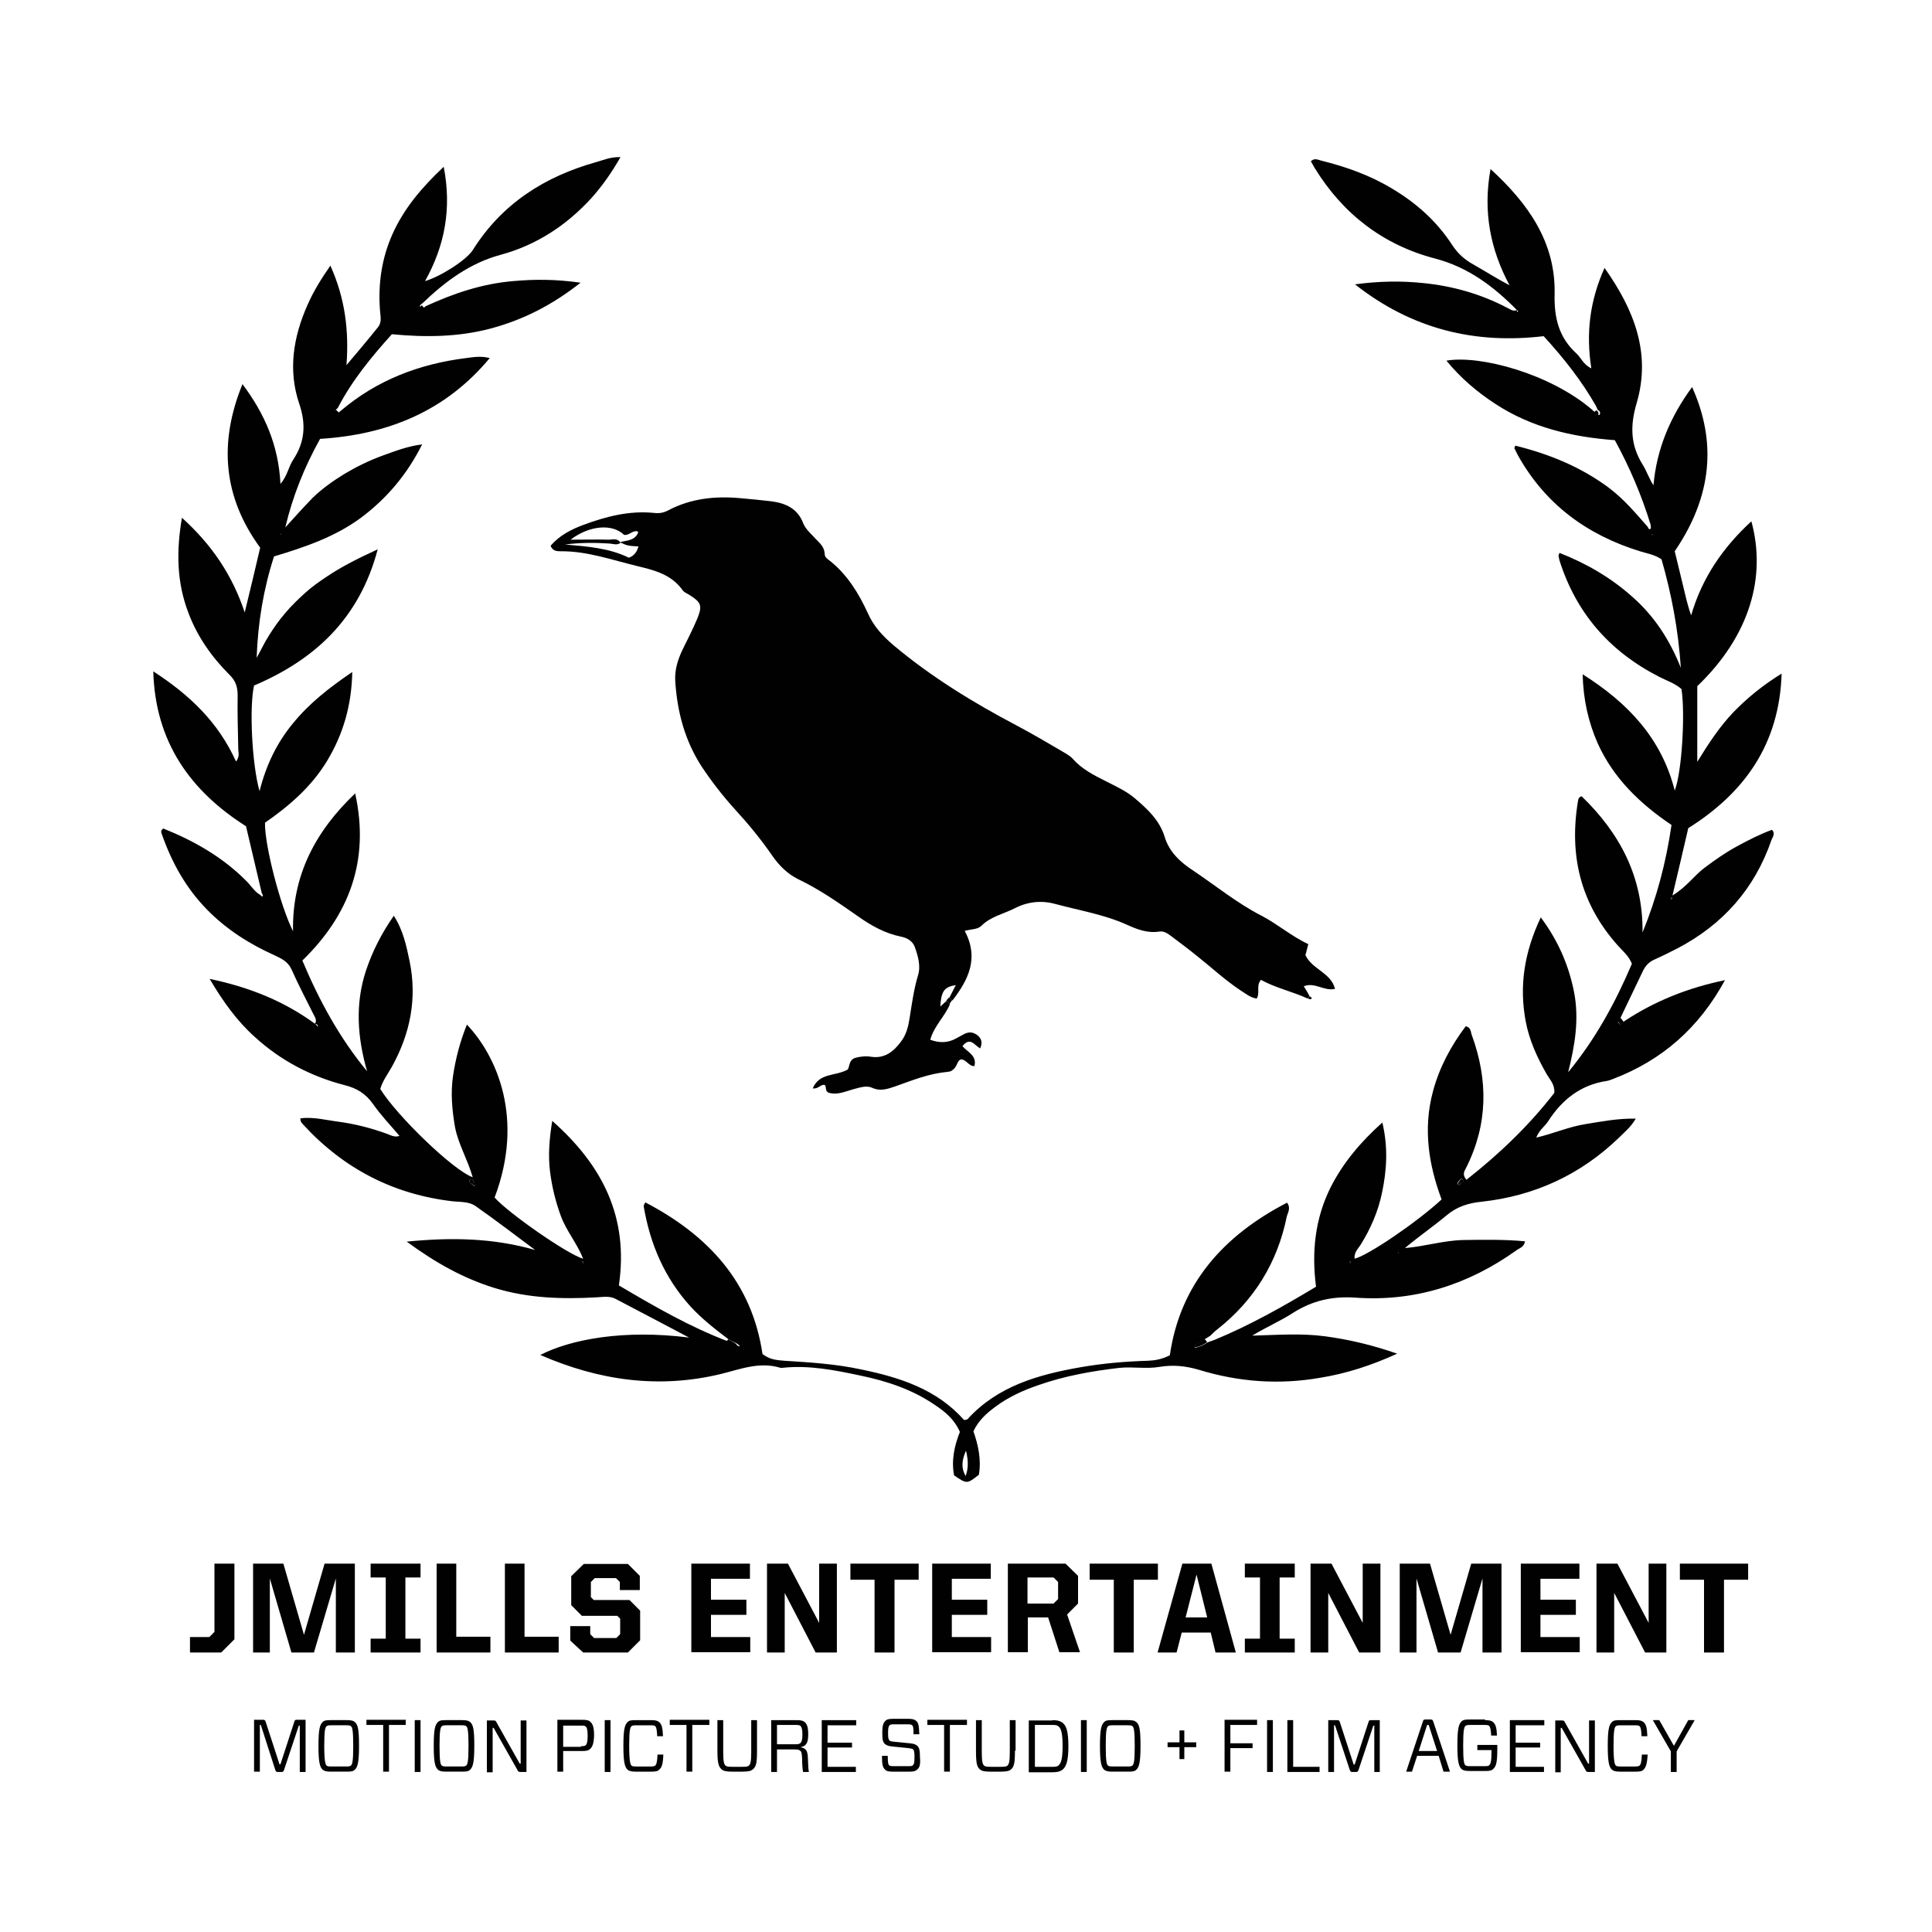 <?xml version="1.0" encoding="utf-8"?>
<!-- Generator: Adobe Illustrator 25.4.1, SVG Export Plug-In . SVG Version: 6.00 Build 0)  -->
<svg version="1.1" id="Layer_1" xmlns="http://www.w3.org/2000/svg" xmlns:xlink="http://www.w3.org/1999/xlink" x="0px" y="0px"
	 viewBox="0 0 600 600" style="enable-background:new 0 0 600 600;" xml:space="preserve">
<style type="text/css">
	.st0{fill:#010101;}
</style>
<g>
	<path class="st0" d="M59,508.4h6l1.6-1.6v-21.2h6.2v23.5l-4.1,4.1H59V508.4z"/>
	<path class="st0" d="M78.7,485.6H88l6.4,22.1l6.4-22.1h9.4v27.6h-5.9v-23l-6.8,23h-7l-6.7-23v23h-5.2V485.6z"/>
	<path class="st0" d="M115.1,508.9h4.7v-19h-4.7v-4.3h15.5v4.3h-4.7v19h4.7v4.3h-15.5V508.9z"/>
	<path class="st0" d="M135.5,485.6h6.2v22.7h10.6v4.9h-16.7V485.6z"/>
	<path class="st0" d="M156.7,485.6h6.2v22.7h10.6v4.9h-16.7V485.6z"/>
	<path class="st0" d="M177.1,509.5V505h6.2v2.5l1.2,1.2h6.9l1.2-1.2v-4.8l-0.9-0.9h-11l-3.3-3.3v-9l3.9-3.8h13.7l3.7,3.7v4.4h-6.2
		v-2.5l-1.2-1.2h-6.6l-1.2,1.2v4.7l0.9,0.9h11.1l3.3,3.3v9.2l-3.8,3.8h-13.9L177.1,509.5z"/>
	<path class="st0" d="M214.7,485.6h18.2v4.7h-12.1v6.5h11v4.7h-11v6.9H233v4.7h-18.3V485.6z"/>
	<path class="st0" d="M238.2,485.6h6.5l9.7,18.4v-18.4h5.5v27.6h-6.6l-9.6-18.5v18.5h-5.5V485.6z"/>
	<path class="st0" d="M271.6,490.6h-7.5v-5h21.2v5h-7.5v22.6h-6.2V490.6z"/>
	<path class="st0" d="M289.5,485.6h18.2v4.7h-12.1v6.5h11v4.7h-11v6.9h12.2v4.7h-18.3V485.6z"/>
	<path class="st0" d="M313,485.6h17.9l3.9,3.8v8.6l-3.4,3.4l4,11.7H329l-3.5-10.8h-6.3v10.8H313V485.6z M327.2,498l1.4-1.4v-5.3
		l-1.4-1.4h-8.1v8.1H327.2z"/>
	<path class="st0" d="M345.9,490.6h-7.5v-5h21.2v5h-7.5v22.6h-6.2V490.6z"/>
	<path class="st0" d="M367.2,485.6h9l7.6,27.6h-6.3L376,507h-9l-1.6,6.2h-5.9L367.2,485.6z M368.2,502.3h6.7l-3.3-13.3L368.2,502.3z
		"/>
	<path class="st0" d="M386.6,508.9h4.7v-19h-4.7v-4.3h15.5v4.3h-4.7v19h4.7v4.3h-15.5V508.9z"/>
	<path class="st0" d="M407,485.6h6.5l9.7,18.4v-18.4h5.5v27.6h-6.6l-9.6-18.5v18.5H407V485.6z"/>
	<path class="st0" d="M434.7,485.6h9.4l6.4,22.1l6.4-22.1h9.4v27.6h-5.9v-23l-6.8,23h-7l-6.7-23v23h-5.2V485.6z"/>
	<path class="st0" d="M472.3,485.6h18.2v4.7h-12.1v6.5h11v4.7h-11v6.9h12.2v4.7h-18.3V485.6z"/>
	<path class="st0" d="M495.8,485.6h6.5l9.7,18.4v-18.4h5.5v27.6h-6.6l-9.6-18.5v18.5h-5.5V485.6z"/>
	<path class="st0" d="M529.2,490.6h-7.5v-5h21.2v5h-7.5v22.6h-6.2V490.6z"/>
</g>
<g>
	<path class="st0" d="M94.9,550.3h-1.8v-14.4h-0.3l-4.6,13.8c-0.2,0.5-0.3,0.6-0.8,0.6h-1.1c-0.5,0-0.6-0.1-0.8-0.6L81,535.7h-0.3
		v14.5h-1.8v-16.1h2.8c0.5,0,0.7,0.2,0.8,0.6l4.3,13.2h0.3l4.3-13.2c0.1-0.5,0.3-0.6,0.8-0.6h2.7V550.3z"/>
	<path class="st0" d="M107.7,534.2c1.5,0,2,0.2,2.5,0.6c0.9,0.8,1.3,2,1.3,7.4c0,5.4-0.5,6.6-1.3,7.4c-0.5,0.5-1.1,0.6-2.5,0.6h-5
		c-1.4,0-2-0.2-2.5-0.6c-0.8-0.8-1.3-2-1.3-7.4c0-5.5,0.5-6.6,1.3-7.4c0.5-0.5,1.1-0.6,2.5-0.6H107.7z M101.4,548.3
		c0.2,0.2,0.5,0.3,1.5,0.3h4.6c1,0,1.2-0.1,1.5-0.3c0.4-0.4,0.7-1.2,0.7-6.1c0-4.9-0.3-5.8-0.7-6.1c-0.2-0.2-0.5-0.3-1.5-0.3h-4.6
		c-1,0-1.2,0.1-1.5,0.3c-0.4,0.4-0.7,1.2-0.7,6.1C100.7,547.1,101.1,548,101.4,548.3z"/>
	<path class="st0" d="M120.8,535.7v14.5H119v-14.5h-5.2v-1.6H126v1.6H120.8z"/>
	<path class="st0" d="M128.8,550.3v-16.1h1.8v16.1H128.8z"/>
	<path class="st0" d="M143.5,534.2c1.5,0,2,0.2,2.5,0.6c0.9,0.8,1.3,2,1.3,7.4c0,5.4-0.5,6.6-1.3,7.4c-0.5,0.5-1.1,0.6-2.5,0.6h-5
		c-1.4,0-2-0.2-2.5-0.6c-0.8-0.8-1.3-2-1.3-7.4c0-5.5,0.5-6.6,1.3-7.4c0.5-0.5,1.1-0.6,2.5-0.6H143.5z M137.2,548.3
		c0.2,0.2,0.5,0.3,1.5,0.3h4.6c1,0,1.2-0.1,1.5-0.3c0.4-0.4,0.7-1.2,0.7-6.1c0-4.9-0.3-5.8-0.7-6.1c-0.2-0.2-0.5-0.3-1.5-0.3h-4.6
		c-1,0-1.2,0.1-1.5,0.3c-0.4,0.4-0.7,1.2-0.7,6.1C136.5,547.1,136.8,548,137.2,548.3z"/>
	<path class="st0" d="M163.6,550.3h-1.9c-0.6,0-0.8-0.1-1-0.6l-7.4-13.1H153v13.8h-1.8v-16.1h2c0.6,0,0.8,0.1,1,0.6l7.2,12.8h0.3
		v-13.4h1.8V550.3z"/>
	<path class="st0" d="M183.2,543.2c-0.5,0.5-1.3,0.6-2.5,0.6h-5.8v6.4h-1.8v-16.1h7.7c1.2,0,2,0.1,2.5,0.6c0.7,0.6,1.2,1.5,1.2,4.3
		C184.4,541.7,183.9,542.6,183.2,543.2z M180.4,542.3c0.9,0,1.3-0.1,1.5-0.3c0.3-0.3,0.6-0.9,0.6-2.9c0-2.1-0.3-2.7-0.6-2.9
		c-0.3-0.3-0.7-0.3-1.5-0.3h-5.5v6.6H180.4z"/>
	<path class="st0" d="M187.8,550.3v-16.1h1.8v16.1H187.8z"/>
	<path class="st0" d="M204.7,549.6c-0.5,0.5-1.1,0.6-2.5,0.6h-4.8c-1.4,0-2-0.2-2.5-0.6c-0.8-0.8-1.3-2-1.3-7.4
		c0-5.5,0.5-6.6,1.3-7.4c0.5-0.5,1.1-0.6,2.5-0.6h4.8c1.4,0,2,0.2,2.5,0.6c0.8,0.7,1.1,1.7,1.2,4.4h-1.8c-0.1-2.2-0.3-2.8-0.6-3.1
		c-0.2-0.2-0.5-0.3-1.5-0.3h-4.4c-1,0-1.2,0.1-1.5,0.3c-0.4,0.4-0.7,1.2-0.7,6.1c0,4.9,0.4,5.8,0.7,6.1c0.2,0.2,0.5,0.3,1.5,0.3h4.4
		c1,0,1.2-0.1,1.5-0.3c0.3-0.3,0.6-0.9,0.7-3.4h1.8C205.9,548,205.5,548.9,204.7,549.6z"/>
	<path class="st0" d="M215,535.7v14.5h-1.8v-14.5h-5.2v-1.6h12.3v1.6H215z"/>
	<path class="st0" d="M235.1,543.7c0,3.9-0.3,4.9-1.2,5.7c-0.6,0.6-1.5,0.8-3.3,0.8h-3.3c-1.8,0-2.7-0.2-3.3-0.8
		c-0.8-0.8-1.2-1.8-1.2-5.7v-9.5h1.8v9.9c0,3.2,0.3,3.8,0.7,4.2c0.3,0.3,0.7,0.4,2.3,0.4h2.8c1.5,0,1.9-0.1,2.2-0.4
		c0.4-0.4,0.7-1,0.7-4.2v-9.9h1.8V543.7z"/>
	<path class="st0" d="M248.5,543.7c-0.3-0.3-0.8-0.4-1.8-0.4h-5.4v7h-1.8v-16.1h8.1c1.1,0,1.9,0.2,2.4,0.7c0.6,0.6,1,1.4,1,3.8
		c0,2.8-0.8,3.6-2.4,3.9v0c1.6,0.4,2.2,0.8,2.3,3.4c0.1,1.9,0.1,3.3,0.3,4.3h-1.8c-0.2-1.1-0.3-2.6-0.3-4.2
		C249,544.4,248.9,544,248.5,543.7z M247.2,541.7c0.8,0,1.2-0.2,1.4-0.4c0.3-0.3,0.6-0.8,0.6-2.6c0-1.8-0.3-2.4-0.6-2.7
		c-0.2-0.2-0.6-0.3-1.4-0.3h-5.9v6H247.2z"/>
	<path class="st0" d="M265.8,550.3h-10.6v-16.1h10.7v1.6H257v5.4h7.6v1.5H257v6h8.8V550.3z"/>
	<path class="st0" d="M284.9,549.5c-0.5,0.5-1.1,0.7-2.3,0.7h-5.5c-1.2,0-1.9-0.2-2.3-0.7c-0.6-0.6-0.9-1.3-0.9-4.2h1.8
		c0,2.3,0.2,2.7,0.4,2.9c0.2,0.2,0.5,0.3,1.3,0.3h4.9c0.8,0,1.1-0.1,1.3-0.4c0.3-0.3,0.4-0.9,0.4-2.5c0-1.5-0.1-1.9-0.4-2.3
		c-0.3-0.2-0.6-0.3-1.4-0.4l-5-0.5c-1.3-0.1-1.9-0.4-2.4-0.8c-0.6-0.6-0.8-1.3-0.8-3.4c0-2,0.2-3,0.9-3.7c0.4-0.5,1.1-0.7,2.3-0.7h5
		c1.2,0,1.9,0.2,2.4,0.7c0.6,0.6,0.8,1.3,0.9,4.1h-1.8c0-2.1-0.1-2.5-0.4-2.8c-0.3-0.2-0.6-0.3-1.3-0.3h-4.5c-0.8,0-1.1,0.1-1.3,0.4
		c-0.3,0.3-0.4,1-0.4,2.4c0,1.4,0.1,1.8,0.4,2.2c0.3,0.3,0.6,0.3,1.4,0.4l5,0.5c1.2,0.1,1.9,0.4,2.3,0.8c0.6,0.6,0.8,1.4,0.8,3.5
		C285.9,548,285.6,548.9,284.9,549.5z"/>
	<path class="st0" d="M295,535.7v14.5h-1.8v-14.5h-5.2v-1.6h12.3v1.6H295z"/>
	<path class="st0" d="M315.2,543.7c0,3.9-0.3,4.9-1.1,5.7c-0.6,0.6-1.5,0.8-3.3,0.8h-3.3c-1.8,0-2.7-0.2-3.3-0.8
		c-0.8-0.8-1.1-1.8-1.1-5.7v-9.5h1.8v9.9c0,3.2,0.3,3.8,0.7,4.2c0.3,0.3,0.7,0.4,2.3,0.4h2.8c1.5,0,1.9-0.1,2.2-0.4
		c0.4-0.4,0.7-1,0.7-4.2v-9.9h1.8V543.7z"/>
	<path class="st0" d="M326.8,534.2c1.7,0,2.6,0.3,3.4,1c1,0.9,1.6,2.7,1.6,7.1c0,4.3-0.6,6.1-1.6,7.1c-0.8,0.7-1.7,1-3.4,1h-7.3
		v-16.1H326.8z M328.9,536.3c-0.5-0.5-0.9-0.6-2-0.6h-5.5v13h5.5c1.1,0,1.6-0.1,2-0.6c0.6-0.6,1.1-1.9,1.1-5.9
		C330,538.2,329.5,536.9,328.9,536.3z"/>
	<path class="st0" d="M335.7,550.3v-16.1h1.8v16.1H335.7z"/>
	<path class="st0" d="M350.4,534.2c1.5,0,2,0.2,2.5,0.6c0.9,0.8,1.3,2,1.3,7.4c0,5.4-0.5,6.6-1.3,7.4c-0.5,0.5-1.1,0.6-2.5,0.6h-5
		c-1.4,0-2-0.2-2.5-0.6c-0.8-0.8-1.3-2-1.3-7.4c0-5.5,0.5-6.6,1.3-7.4c0.5-0.5,1.1-0.6,2.5-0.6H350.4z M344.1,548.3
		c0.2,0.2,0.5,0.3,1.5,0.3h4.6c1,0,1.2-0.1,1.5-0.3c0.4-0.4,0.7-1.2,0.7-6.1c0-4.9-0.3-5.8-0.7-6.1c-0.2-0.2-0.5-0.3-1.5-0.3h-4.6
		c-1,0-1.2,0.1-1.5,0.3c-0.4,0.4-0.7,1.2-0.7,6.1C343.4,547.1,343.7,548,344.1,548.3z"/>
	<path class="st0" d="M367.8,541.1h3.7v1.5h-3.7v3.7h-1.5v-3.7h-3.7v-1.5h3.7v-3.7h1.5V541.1z"/>
	<path class="st0" d="M382.1,535.7v5.7h6.9v1.5h-6.9v7.3h-1.8v-16.1h10.1v1.6H382.1z"/>
	<path class="st0" d="M393.5,550.3v-16.1h1.8v16.1H393.5z"/>
	<path class="st0" d="M401.6,548.7h8.2v1.6h-10v-16.1h1.8V548.7z"/>
	<path class="st0" d="M428.6,550.3h-1.8v-14.4h-0.3l-4.6,13.8c-0.2,0.5-0.3,0.6-0.8,0.6h-1.1c-0.5,0-0.6-0.1-0.8-0.6l-4.6-13.9h-0.3
		v14.5h-1.8v-16.1h2.8c0.5,0,0.7,0.2,0.8,0.6l4.3,13.2h0.3l4.3-13.2c0.1-0.5,0.3-0.6,0.8-0.6h2.7V550.3z"/>
	<path class="st0" d="M446.8,545.3h-6.7l-1.6,4.9h-1.8l5.2-15.6c0.1-0.5,0.3-0.6,0.9-0.6h1.4c0.6,0,0.7,0.1,0.9,0.6l5.2,15.6h-2
		L446.8,545.3z M440.6,543.8h5.7l-2.6-8.1h-0.5L440.6,543.8z"/>
	<path class="st0" d="M461.2,534.2c1.4,0,2,0.2,2.5,0.6c0.8,0.8,1.1,1.7,1.2,4.2h-1.8c-0.1-1.9-0.3-2.6-0.6-3
		c-0.2-0.2-0.5-0.3-1.4-0.3h-4.5c-1,0-1.2,0.1-1.5,0.3c-0.4,0.4-0.7,1.2-0.7,6.1c0,4.9,0.3,5.8,0.7,6.1c0.2,0.2,0.5,0.3,1.5,0.3h4.5
		c1,0,1.2-0.1,1.4-0.3c0.4-0.4,0.7-1.1,0.7-4.2v-0.5h-4.4v-1.6h6.2v1.3c0,4.3-0.4,5.4-1.3,6.2c-0.5,0.5-1.1,0.6-2.5,0.6h-4.8
		c-1.4,0-2-0.2-2.5-0.6c-0.8-0.8-1.3-2-1.3-7.4c0-5.5,0.5-6.6,1.3-7.4c0.5-0.5,1.1-0.6,2.6-0.6H461.2z"/>
	<path class="st0" d="M479.5,550.3h-10.6v-16.1h10.7v1.6h-8.9v5.4h7.6v1.5h-7.6v6h8.8V550.3z"/>
	<path class="st0" d="M495.3,550.3h-1.9c-0.6,0-0.8-0.1-1-0.6l-7.4-13.1h-0.3v13.8H483v-16.1h2c0.6,0,0.8,0.1,1,0.6l7.2,12.8h0.3
		v-13.4h1.8V550.3z"/>
	<path class="st0" d="M510.4,549.6c-0.5,0.5-1.1,0.6-2.5,0.6h-4.8c-1.4,0-2-0.2-2.5-0.6c-0.8-0.8-1.3-2-1.3-7.4
		c0-5.5,0.5-6.6,1.3-7.4c0.5-0.5,1.1-0.6,2.5-0.6h4.8c1.4,0,2,0.2,2.5,0.6c0.8,0.7,1.1,1.7,1.2,4.4h-1.8c-0.1-2.2-0.3-2.8-0.6-3.1
		c-0.2-0.2-0.5-0.3-1.5-0.3h-4.4c-1,0-1.2,0.1-1.5,0.3c-0.4,0.4-0.7,1.2-0.7,6.1c0,4.9,0.4,5.8,0.7,6.1c0.2,0.2,0.5,0.3,1.5,0.3h4.4
		c1,0,1.2-0.1,1.5-0.3c0.3-0.3,0.6-0.9,0.7-3.4h1.8C511.5,548,511.1,548.9,510.4,549.6z"/>
	<path class="st0" d="M520.7,543.9v6.4h-1.8v-6.4l-5.6-9.7h2l4.5,7.9h0.1l4.4-7.9h2L520.7,543.9z"/>
</g>
<g>
	<path class="st0" d="M226.2,415.9c-4.1-3.1-8.2-6.3-11.7-10.1c-8.1-8.9-12.6-19.4-14.6-31.2c0-0.3,0.2-0.6,0.5-1.2
		c19.5,10.2,33.1,24.8,36.4,47.1c2.3,1.8,4.5,1.9,6.9,2.1c8,0.5,15.9,1,23.8,2.7c12.1,2.5,23.5,6.2,31.9,15.7c0.6-0.1,1-0.1,1.1-0.3
		c9.4-10.3,22-13.8,35.1-16.1c6.9-1.2,13.9-1.8,20.8-2c2.2-0.1,4.3-0.4,6.9-1.7c3.2-22.2,16.7-37.2,36.4-47.4
		c1.3,1.7,0.2,3.1-0.1,4.4c-2.9,14.2-10.1,25.9-21.5,34.9c-0.8,0.6-1.5,1.3-2.2,2c-0.6,0.4-1.2,0.8-1.8,1.1
		c-1.1,0.9-2.8,1.1-3.2,2.8c-0.3,0.1-0.6,0.1-0.5,0.1c-0.1,0.1,0.1-0.1,0.4-0.2c1.5-0.2,2.9-0.8,4.2-1.7c0.7-0.3,1.4-0.5,2.2-0.8
		c10.9-4.5,21.2-10.3,31.5-16.5c-1.4-10.9-0.3-21.1,4.5-30.8c3.9-7.7,9.3-14.1,16.1-20.2c1.8,7.6,1.4,14.7-0.1,21.8
		c-1.2,5.8-3.5,11.1-6.6,16.1c-0.8,1.3-2.2,2.5-1.9,4.4c4.3-1.1,19.3-11.3,27-18.4c-4-10.7-5.8-21.9-2.7-33.5
		c2-7.5,5.6-14.2,10.2-20.3c1.7,0.4,1.5,1.8,1.9,2.8c5.1,14,5,27.7-1.8,41.2c-0.5,1-1.3,2,0.1,3.7c10.2-8,19.5-16.9,27.3-27
		c0.2-2.6-1.3-4-2.3-5.7c-3-5.2-5.5-10.7-6.6-16.6c-2-10.8-0.5-21.2,4.7-32.2c5.3,7.1,8.6,14.6,10.3,23c1.7,8.5,0.3,16.8-1.8,25.1
		c8.5-10.3,14.7-21.7,19.8-33.7c-1-2.5-2.9-4-4.4-5.7c-11.6-13-15.2-28.1-12.3-45.1c0.1-0.5,0.3-1,1.1-1.2
		c11.9,11.5,19.1,25.1,18.9,42.3c4.4-10.8,7.3-21.7,9-33.4c-9.8-6.6-18-14.5-22.9-25.3c-2.9-6.6-4.5-13.5-4.7-21.5
		c14.1,8.9,24.5,19.9,28.6,36.1c2.2-5.6,3.3-23.7,2.1-31.5c-2-1.8-4.6-2.6-6.9-3.8c-15.3-7.8-25.8-19.7-31-36.2
		c-0.1-0.5-0.2-1-0.3-1.4c0-0.1,0.1-0.3,0.3-0.9c8.4,3.3,16,7.7,22.7,13.7c6.7,5.9,11.5,13.2,15,22c-0.8-11.9-2.9-22.9-6-33.7
		c-2.2-1.5-4.5-1.8-6.7-2.5c-16.5-5.1-29.4-14.6-37.9-29.8c-0.4-0.7-0.7-1.5-1.1-2.2c0-0.1,0.1-0.3,0.3-0.8
		c10.5,2.6,20.4,6.6,29.2,13.2c4.6,3.5,8.2,7.8,11.9,12c0.2,0.4,0.4,1,0.9,0.6c0.2-0.2,0-0.9,0-1.3c-2.8-9.1-6.5-17.8-11.1-26.2
		c-13.3-1-25.8-3.9-37-11.2c-5.7-3.7-10.9-8.1-15.3-13.5c10.4-1.8,32.1,4,45.2,15.2c0.3,0.3,0.6,0.6,1,0.8c0.4,0.3,0.6,1.1,1.4,0.8
		c0.3-0.7,0-1.2-0.6-1.5c-0.2-0.4-0.4-0.9-0.6-1.3c-4.4-7.7-9.8-14.6-16.2-21.6c-21.1,2.5-40.7-2-58.6-16.1c7.6-1,14.3-1.1,21.1-0.4
		c9.2,0.9,18,3.4,26.2,7.7c1,0.5,2,1.3,3.2,0.6c-0.3,0.3-0.3,0.6,0,0.7c0,0,0.1-0.2,0.1-0.3c0.2-0.6,0,0.2-0.3-0.3
		c-7.2-7.3-15.1-13.3-25.4-16c-16.1-4.2-28.6-13.8-37.4-28.1c-0.4-0.7-0.8-1.4-1.2-2.1c1.2-1.2,2.3-0.4,3.3-0.2
		c7.6,1.9,15,4.5,21.8,8.6c7.6,4.5,14,10.2,18.8,17.6c1.7,2.6,3.8,4.5,6.5,6c3.7,2.1,7.3,4.4,11.3,6.5c-6-11.2-8.3-23-5.9-36.1
		c11.8,10.8,20.2,22.8,19.9,38.7c-0.2,7.5,1.3,13.6,6.8,18.6c1.4,1.3,2.1,3.4,4.6,4.6c-1.7-10.9-0.5-20.9,4.1-31.2
		c9.2,13,14.5,26.5,10,41.9c-2.1,7.1-2,13.1,1.9,19.3c1.2,1.9,1.9,4.2,3.3,6.3c1-11.4,5.3-21.4,12-30.5c6.4,14.3,7.9,31.5-5.4,51
		c0.8,3.2,1.6,6.5,2.4,9.9c0.8,3.3,1.5,6.7,2.7,10c3.4-11.7,9.9-21.1,18.7-29.2c4.7,17.1-0.4,35.5-16.8,51.2c0,3.7,0,7.6,0,11.6
		c0,4,0,7.9,0,11.9c3.4-5.5,6.8-10.8,11.3-15.5c4.4-4.5,9.2-8.4,14.9-11.9c-0.7,21.9-11.5,37-29,48c-1.6,6.9-3.1,13.4-4.9,20.9
		c4.3-2.6,6.6-6,9.7-8.4c3.3-2.5,6.7-4.9,10.4-6.9c3.5-1.9,7-3.7,10.8-5.1c1.2,1.3,0.1,2.3-0.2,3.3c-5.2,15-15,26.1-29.1,33.5
		c-2.4,1.2-4.7,2.4-7.2,3.5c-1.6,0.7-2.7,1.8-3.5,3.4c-2.3,4.8-4.6,9.6-6.9,14.4c-0.2,0.5-0.4,0.9-0.6,1.4c-0.2,0.2-0.6,0.6-0.5,0.7
		c0.3,0.7,0.8,0.3,1.2,0c0.3-0.3,0.7-0.5,1-0.8c9.4-6.2,19.6-10.3,31.2-12.7c-8.1,14.9-19.6,24.9-34.8,30.7
		c-0.6,0.2-1.2,0.5-1.9,0.6c-8.1,1.2-13.9,5.8-18.2,12.5c-1,1.6-2.8,2.7-3.7,5.1c5.5-1.3,10.2-3.4,15.3-4.2c5-0.8,10-1.8,15.6-1.7
		c-1.5,2.6-3.5,4.2-5.2,5.9c-11.9,11.5-26.2,18.1-42.6,19.9c-4.1,0.4-7.7,1.5-10.9,4.2c-4.2,3.5-8.7,6.6-13,10.2
		c6.2-0.5,12.1-2.4,18.3-2.5c6.3-0.1,12.6-0.2,19,0.4c-0.3,1.9-1.8,2.1-2.8,2.9c-14.9,10.6-31.5,15.9-49.8,14.6
		c-7.2-0.5-13.4,0.9-19.4,4.7c-4,2.6-8.5,4.5-12.7,7.1c7.6-0.2,15.1-0.8,22.6,0.2c7.4,1,14.7,2.7,22.4,5.4c-8.1,3.7-15.9,6.2-24,7.5
		c-12.7,2.2-25.2,1.3-37.6-2.5c-4.1-1.2-8-1.6-12.2-0.9c-4,0.7-8.2-0.1-12.4,0.3c-8.6,1-17.1,2.5-25.3,5.4
		c-4.7,1.6-9.3,3.7-13.3,6.7c-2.7,2-5.2,4.2-6.8,7.6c1.5,4.3,2.5,8.8,1.7,13.5c-3.7,2.9-3.7,2.9-7.7,0.2c-0.9-4.7,0.1-9.2,1.8-13.5
		c-1.7-3.9-4.6-6.3-7.8-8.4c-7-4.8-14.9-7.4-23.1-9.1c-8-1.7-16-3.3-24.3-2.4c-0.2,0-0.3,0-0.5,0c-6.5-2-12.4,0.4-18.5,1.9
		c-19.4,4.7-38,2-56.1-5.9c9.3-4.8,25.8-8,46.2-5.4c-7.8-4.1-15.3-8.1-22.8-12c-1.9-1-3.9-0.6-5.9-0.5c-10.7,0.6-21.3,0.3-31.7-2.9
		c-9.7-3-18.3-7.8-27.3-14.4c14.1-1.4,27-1.1,39.9,2.6c-6.2-4.6-12.3-9.3-18.6-13.7c-1.9-1.3-4.5-1.2-6.8-1.4
		c-18.5-2.1-34-10.1-46.6-23.8c-0.4-0.5-1-0.9-0.9-2c4.1-0.5,8.1,0.6,12.1,1.1c5.1,0.7,10.1,2,15,3.8c1.2,0.5,2.4,1.1,3.8,0.5
		c0,0-0.1,0.1-0.1,0.1c-2.8-3.3-5.8-6.4-8.3-10c-2.3-3.2-5.1-4.9-8.8-5.8c-10.4-2.7-19.8-7.6-27.8-14.9c-5.6-5-9.9-11-14.1-18.1
		c12.4,2.6,23.1,6.9,32.8,14c0.3,0.3,0.7,0.7,1,1c0.6,0.2,0.1-0.7,0.3-0.1c0,0.1,0.1,0.3,0,0.3c-0.3,0.2-0.4,0.1-0.4-0.3
		c-0.1-0.6-0.4-1-1.1-0.8c0.9-1.2,0.1-2.2-0.4-3.2c-2.3-4.6-4.7-9.2-6.8-13.9c-1.1-2.4-3.1-3.3-5.2-4.3c-7.8-3.5-14.9-8-20.9-14.1
		c-6.7-6.8-11.1-14.8-14.2-23.7c-0.2-0.5-0.3-1,0.5-1.6c9.5,3.8,18.5,8.9,25.9,16.4c1.4,1.4,2.4,3.2,4.2,4.2
		c0.2,0.2,0.4,0.5,0.5,0.7c0.5-0.4,0.3-0.8,0-1.2c-1.6-6.8-3.2-13.6-4.9-20.8c-17.2-10.9-28.2-26.1-28.8-48.1
		c11.1,7.2,20.1,15.6,25.7,28c1.1-1.4,0.8-2.6,0.7-3.6c-0.1-5.7-0.3-11.3-0.2-17c0-2.5-0.6-4.4-2.4-6.2
		c-5.6-5.6-10.1-11.9-12.9-19.4c-3.6-9.4-3.8-19-2-29.5c9.2,8.3,15.6,17.7,19.5,29.4c1.6-6.6,3.2-13.2,4.8-20.1
		c-11.4-15.6-13-32.4-5.5-50.8c6.9,9.2,11.2,19,11.8,31c2.2-2.6,2.5-5.4,4-7.6c3.6-5.5,4-11,1.8-17.4c-3.5-10.4-1.8-20.7,2.6-30.6
		c1.8-4.1,4.1-7.9,7.1-12.2c4.6,10.2,5.8,20.3,5,30.9c3.3-3.9,6.6-7.8,9.8-11.8c1.3-1.6,0.7-3.5,0.6-5.3c-0.6-8.1,0.5-15.9,3.8-23.4
		c3.6-8.1,9.1-14.6,16-21.1c2.5,12.9,0.4,24.4-5.8,35.5c4.8-1.4,12.8-6.5,14.8-9.6c9.1-14.5,22.4-22.9,38.5-27.4
		c2.2-0.6,4.3-1.6,7.4-1.5c-2.8,4.9-5.7,9-9.1,12.8c-7.7,8.4-17,14.5-28,17.5c-9.7,2.6-17.3,8.3-24.3,15c-0.4,0.4-1.2,0.6-0.8,1.5
		c0.7,0.3,1.2,0,1.7-0.5c8.7-4,17.6-7,27.2-7.8c6.6-0.6,13.2-0.6,20.9,0.5c-8.9,7-17.8,11.5-27.8,14.2c-10.1,2.7-20.4,2.8-30.8,1.8
		c-6.4,7.1-12.4,14.4-16.8,22.9c-0.6,0.5-1.1,1-0.2,1.8c0.4-0.3,0.7-0.6,1.1-0.9c11.3-9.6,24.5-14.6,39-16.4c2.3-0.3,4.6-0.7,7.3,0
		c-13.9,16.7-31.9,23.8-52.7,25.1c-4.9,8.8-8.5,17.8-10.8,27.5c2.8-3.1,5.6-6.2,8.5-9.2c3-2.9,6.4-5.3,10-7.5
		c3.7-2.2,7.6-4.1,11.7-5.6c3.9-1.4,7.7-2.9,12.3-3.5c-4.7,9.4-11,16.8-19,22.8c-8,5.9-17.3,9.1-27,12c-3.3,10.2-5,20.6-5.4,31.5
		c1.3-2.3,2.4-4.7,3.8-6.9c1.5-2.4,3.1-4.7,5-6.9c1.9-2.3,4.1-4.4,6.3-6.4c2.1-1.9,4.4-3.5,6.8-5.1c2.4-1.6,4.8-3,7.3-4.3
		c2.4-1.3,5-2.5,8.4-4.1c-5.7,21.6-19.6,34.3-38.4,42.3c-1.5,6.5-0.7,24.3,1.7,32.8c2.1-8.3,5.5-15.2,10.5-21.2
		c5-6.1,11.1-10.9,18.3-15.8c-0.2,10.3-2.8,19.2-7.7,27.4c-4.9,8.2-11.9,14.2-19.4,19.4c-0.2,6.6,4.7,25.8,8.7,33.7
		c-0.3-17.2,6.8-30.9,19.3-42.8c4.6,20.9-1.9,37.8-16.4,51.9c5.3,12.6,11.6,24.1,20.1,34.4c-3-10.5-3.8-20.9-0.3-31.4
		c2-5.9,4.7-11.3,8.6-16.9c2.9,4.5,3.9,9.3,4.9,14.1c2.4,11.6,0.2,22.5-5.5,32.8c-1.3,2.3-2.9,4.4-3.6,6.9
		c5.2,8.4,22.7,25.3,28.7,27.4c-1.6-5.6-4.5-10.3-5.5-15.6c-0.9-5.3-1.4-10.6-0.6-15.9c0.8-5.4,2.2-10.7,4.3-15.9
		c9.3,9.8,17.9,29.2,8.6,53.7c4.1,4.7,22.7,17.7,27.5,19c-1.9-4.8-5.2-8.6-6.9-13.2c-1.7-4.6-2.8-9.2-3.4-14c-0.6-5-0.2-10,0.7-15.6
		c15.6,13.8,23.8,29.9,20.7,51.1c11,6.5,21.9,12.8,33.7,17.3c1.3,0.9,2.7,1.4,4.2,1.7c0.2,0.1,0.5,0.1,0.5,0.1c-0.1,0-0.4,0-0.7-0.1
		C229,417,227.4,416.7,226.2,415.9z M453.7,367.6c0.4-0.3,1.2-0.7,0.5-1.3c-0.6-0.6-0.9,0.4-1.3,0.6c-0.2,0.4-0.5,0.9,0.1,1.2
		C453.2,368.2,453.5,367.8,453.7,367.6z M146.5,367.7c0.2,0.2,0.6,0.6,0.7,0.6c0.6-0.3,0.3-0.8,0.1-1.2c-0.4-0.3-0.6-1.3-1.3-0.7
		C145.3,366.9,146.1,367.3,146.5,367.7z M299.9,458.4c0.8-2.3,0.9-4.6,0.1-7.9C298.5,453.9,298.6,456.2,299.9,458.4z M434.2,389.2
		l0.2-0.2l-0.3,0L434.2,389.2z M181.3,392c-0.1-0.1-0.2-0.2-0.3-0.3c-0.1,0.1-0.2,0.2-0.3,0.3c0.1,0.1,0.3,0.2,0.4,0.3
		C181.2,392.2,181.3,392.1,181.3,392z M419.6,392c-0.1-0.1-0.2-0.2-0.3-0.3c-0.1,0.1-0.2,0.2-0.3,0.3c0.1,0.1,0.3,0.2,0.4,0.3
		C419.4,392.2,419.5,392.1,419.6,392z M519.5,279c-0.1-0.1-0.2-0.2-0.3-0.3c-0.1,0.1-0.3,0.2-0.3,0.3c0,0.1,0.1,0.2,0.2,0.3
		C519.2,279.2,519.4,279.1,519.5,279z M513.1,166.2l0.2-0.3l-0.3,0L513.1,166.2z M87.2,165.7l-0.2,0.3l0.3,0L87.2,165.7z"/>
	<path class="st0" d="M406.1,310.1c-4.8-2.2-10-3.3-14.5-5.8c-1.6,1.9-0.2,3.9-1.3,5.8c-1.9-0.2-3.4-1.5-5-2.5
		c-4.7-3.1-8.9-7-13.3-10.5c-2.7-2.2-5.5-4.3-8.3-6.4c-1.1-0.8-2.2-1.6-3.6-1.4c-3.7,0.6-7-0.7-10.1-2.1c-7.1-3.2-14.6-4.4-22-6.4
		c-4.2-1.2-8.6-0.9-12.7,1.2c-3.5,1.8-7.6,2.6-10.5,5.5c-1.2,1.2-3.1,1-5.2,1.6c4.5,8.4,1.2,15.1-3.8,21.6c-0.3-0.3-0.7-0.6-1-0.8
		c0.7-1.4,1.4-2.7,2.1-4.1l-0.1-0.3l0.2,0.4c-3.8,0.6-4.7,1.8-5,7c-0.2,0-0.5-0.1-0.5-0.1c0,0,0.2,0,0.4-0.1
		c0.7-0.6,1.4-1.3,2.1-1.9c0.3,0.4,0.7,0.7,1,1.1c-1.6,3.8-4.9,6.7-6.1,11c2.9,1.1,5.6,1,8.2-0.5c0.7-0.4,1.5-0.8,2.2-1.2
		c1.3-0.7,2.5-0.8,3.8,0c1.6,1,2.2,2.4,1.3,4.4c-1.7-0.9-3.1-3.8-5.5-0.7c1.5,1.8,4.6,2.9,3.7,6.2c-1.8,0-2.4-2-4.1-2.1
		c-1.5,0.4-0.9,2.3-3.1,3.6c0.4-0.1-0.4,0.2-1.2,0.3c-5.7,0.5-10.9,2.6-16.2,4.5c-2.4,0.8-4.6,1.6-7.2,0.4c-1.8-0.8-3.9,0-5.9,0.5
		c-2.5,0.7-5,1.9-7.7,1c-1-0.6-0.5-1.6-1-2.3c-1.2-0.5-2,1.3-3.8,1c2.1-4.9,6.9-3.7,10.8-5.8c0.7-0.7,0.3-3.1,2.5-3.7
		c1.6-0.4,3.2-0.6,4.9-0.3c4.1,0.6,6.9-1.6,9.2-4.7c1.7-2.2,2.3-4.8,2.7-7.4c0.7-4.4,1.3-8.9,2.6-13.2c0.9-2.9,0-6-1-8.8
		c-0.6-1.7-2.2-2.8-4.2-3.2c-5-1-9.3-3.4-13.4-6.3c-6-4.2-12-8.4-18.7-11.6c-3.4-1.7-5.9-4.3-8-7.3c-3.5-5.1-7.4-9.8-11.6-14.4
		c-3.8-4.2-7.3-8.7-10.4-13.4c-5.2-8.1-7.5-17-8.1-26.4c-0.2-3.5,0.8-6.6,2.2-9.6c1.6-3.3,3.3-6.5,4.7-9.9c1.6-4,1.1-5-2.6-7.3
		c-0.7-0.4-1.6-0.8-2-1.4c-3.5-4.9-8.7-6.2-14.1-7.5c-7.9-1.9-15.6-4.7-23.9-4.6c-1.1,0-2.4-0.1-3-1.7c2.7-3.2,6.4-5.1,10.2-6.5
		c7-2.6,14.3-4.5,22-3.7c1.6,0.2,3-0.1,4.3-0.8c7-3.7,14.6-4.5,22.3-3.8c3.3,0.3,6.6,0.6,9.9,1c4.4,0.6,8,2.3,9.7,6.7
		c0.7,1.8,2.1,3,3.3,4.3c1.4,1.6,3.3,2.8,3.4,5.3c0,1.1,1,1.7,1.8,2.3c5.3,4.3,8.8,10,11.6,16.1c1.8,4.1,4.6,7.1,8,10
		c11.8,9.9,24.9,17.9,38.4,25c4.7,2.5,9.3,5.2,13.9,7.9c1.1,0.7,2.4,1.3,3.3,2.3c2.8,3.2,6.5,5.1,10.3,7c3.1,1.6,6.3,3,9,5.3
		c3.9,3.3,7.7,6.8,9.3,12c1.4,4.7,4.9,7.9,8.9,10.5c7,4.7,13.6,10.1,21.2,14c5,2.6,9.3,6.4,14.5,8.8c-0.4,1.4-0.6,2.5-0.9,3.4
		c2.1,4.5,7.9,5.4,9.2,10.5c-3.4,0.8-6.3-2.2-9.7-0.8c0.5,0.8,1.2,1.9,1.8,3.1C406.5,309.6,406.3,309.8,406.1,310.1z M395.5,302.7
		c0.3-0.3,0.5-0.4,0.8-0.1c0,0-0.1,0.3-0.1,0.3c-0.4,0.2-0.6,0-0.8-0.3c-0.5-0.5-0.3,0.5-0.3-0.1c0-0.1,0-0.2,0.1-0.3
		C395.2,302.4,395.3,302.5,395.5,302.7z M192.5,168.4c2-0.6,4.3-0.4,5.5-2.6c0.2-0.4,0.3-0.6-0.1-0.8c-1.5-0.3-2.6,1.4-4.1,1.1
		c-3.6-3.5-10.7-3-16.6,1.5c4.3,0,8.1-0.1,11.9,0c1.2,0,2.7-0.6,3.6,1c-1.1,0.8-2.2,0.3-3.4,0.2c-4.6-0.3-9.2-0.3-13.8,0.3
		c6.9,0.6,13.7,1.1,19.8,4.1c1.9-0.7,2.5-2,3-3.5C194.9,169.5,194.9,169.5,192.5,168.4z"/>
	<path class="st0" d="M406.8,309.4c0.2,0.2,0.6,0.5,0.6,0.6c-0.3,0.5-0.8,0.3-1.2,0.1C406.3,309.8,406.5,309.6,406.8,309.4z"/>
	<path class="st0" d="M295.7,310.6c-0.3,0.4-0.6,0.8-0.8,1.2c-0.3-0.4-0.7-0.7-1-1.1c0.3-0.3,0.5-0.6,0.8-0.9
		C295,310,295.4,310.3,295.7,310.6z"/>
	<path class="st0" d="M370.9,418.6c0.4-1.7,2.1-1.9,3.2-2.8c0.3,0.3,0.5,0.7,0.8,1c-1.2,0.9-2.6,1.5-4.2,1.7L370.9,418.6z"/>
	<path class="st0" d="M229.5,418.6c-1.5-0.4-2.9-0.9-4.2-1.7c0.3-0.3,0.6-0.7,0.9-1c1.1,0.8,2.8,1.1,3.1,2.8L229.5,418.6z"/>
	<path class="st0" d="M131.9,95.8c-0.4,0.5-0.9,0.9-1.7,0.5c-0.4-0.8,0.4-1.1,0.8-1.5C131.3,95.2,131.6,95.5,131.9,95.8z"/>
	<path class="st0" d="M370.8,418.5c-0.2,0.1-0.5,0.3-0.4,0.2c-0.1,0,0.2,0,0.5-0.1L370.8,418.5z"/>
	<path class="st0" d="M495.7,127.4c0.6,0.3,0.9,0.8,0.6,1.5c-0.8,0.3-1-0.4-1.4-0.8C495.2,127.9,495.5,127.7,495.7,127.4z"/>
	<path class="st0" d="M229.3,418.7c0.3,0,0.6,0.1,0.7,0.1c0,0-0.3-0.1-0.5-0.1L229.3,418.7z"/>
	<path class="st0" d="M105.3,128.2c-0.3,0.3-0.7,0.6-1.1,0.9c-0.9-0.8-0.4-1.3,0.2-1.8C104.7,127.6,105,127.9,105.3,128.2z"/>
	<path class="st0" d="M503.2,318.2c-0.4,0.3-0.9,0.7-1.2,0c-0.1-0.1,0.3-0.5,0.5-0.7C502.8,317.7,503,317.9,503.2,318.2z"/>
	<path class="st0" d="M98.5,319.6c-0.3-0.3-0.7-0.7-1-1l-0.2,0.1C98,318.6,98.4,318.9,98.5,319.6C98.4,319.5,98.5,319.6,98.5,319.6z
		"/>
	<path class="st0" d="M98.4,319.5c0,0.4,0.1,0.5,0.4,0.3c0,0,0-0.2,0-0.3C98.6,318.9,99.2,319.8,98.4,319.5L98.4,319.5z"/>
	<path class="st0" d="M123.7,353.4c0,0,0.1-0.1,0.1-0.1L123.7,353.4z"/>
	<path class="st0" d="M146.5,367.7c-0.4-0.4-1.2-0.7-0.5-1.3c0.7-0.6,0.9,0.4,1.3,0.7C147,367.2,146.8,367.4,146.5,367.7z"/>
	<path class="st0" d="M453,367c0.4-0.3,0.6-1.2,1.3-0.6c0.7,0.6-0.1,0.9-0.5,1.3C453.5,367.4,453.3,367.2,453,367z"/>
	<path class="st0" d="M147.3,367c0.3,0.4,0.6,0.9-0.1,1.2c-0.1,0.1-0.5-0.4-0.7-0.6C146.8,367.4,147,367.2,147.3,367z"/>
	<path class="st0" d="M453.7,367.6c-0.2,0.2-0.6,0.6-0.6,0.6c-0.6-0.3-0.3-0.8-0.1-1.2C453.3,367.2,453.5,367.4,453.7,367.6z"/>
	<polygon class="st0" points="434.2,389.2 434.1,388.9 434.3,389 	"/>
	<path class="st0" d="M181.3,392c-0.1,0.1-0.1,0.2-0.2,0.3c-0.1-0.1-0.3-0.2-0.4-0.3c0.1-0.1,0.2-0.2,0.3-0.3
		C181.1,391.8,181.2,391.9,181.3,392z"/>
	<path class="st0" d="M419.6,392c-0.1,0.1-0.1,0.2-0.2,0.3c-0.1-0.1-0.3-0.2-0.4-0.3c0.1-0.1,0.2-0.2,0.3-0.3
		C419.4,391.8,419.5,391.9,419.6,392z"/>
	<path class="st0" d="M470.7,96.4c0.3,0.6,0.5-0.3,0.3,0.3c0,0.1-0.1,0.3-0.1,0.3c-0.3-0.2-0.4-0.4,0-0.7L470.7,96.4z"/>
	<path class="st0" d="M519.5,279c-0.1,0.1-0.2,0.2-0.3,0.3c-0.1-0.1-0.2-0.2-0.2-0.3c0-0.1,0.2-0.2,0.3-0.3
		C519.3,278.8,519.4,278.9,519.5,279z"/>
	<path class="st0" d="M81.1,278.1c0.3,0.4,0.5,0.8,0,1.2c-0.2-0.2-0.4-0.5-0.5-0.7C80.7,278.4,80.9,278.2,81.1,278.1z"/>
	<polygon class="st0" points="513.1,166.2 513,165.9 513.3,165.9 	"/>
	<polygon class="st0" points="87.2,165.7 87.3,166.1 87,166.1 	"/>
	<path class="st0" d="M502.6,317.4c0.2-0.5,0.4-0.9,0.6-1.4c0.4,0.5,0.7,0.9,1.1,1.4c-0.3,0.3-0.7,0.5-1,0.8
		C503,317.9,502.8,317.7,502.6,317.4z"/>
</g>
</svg>
